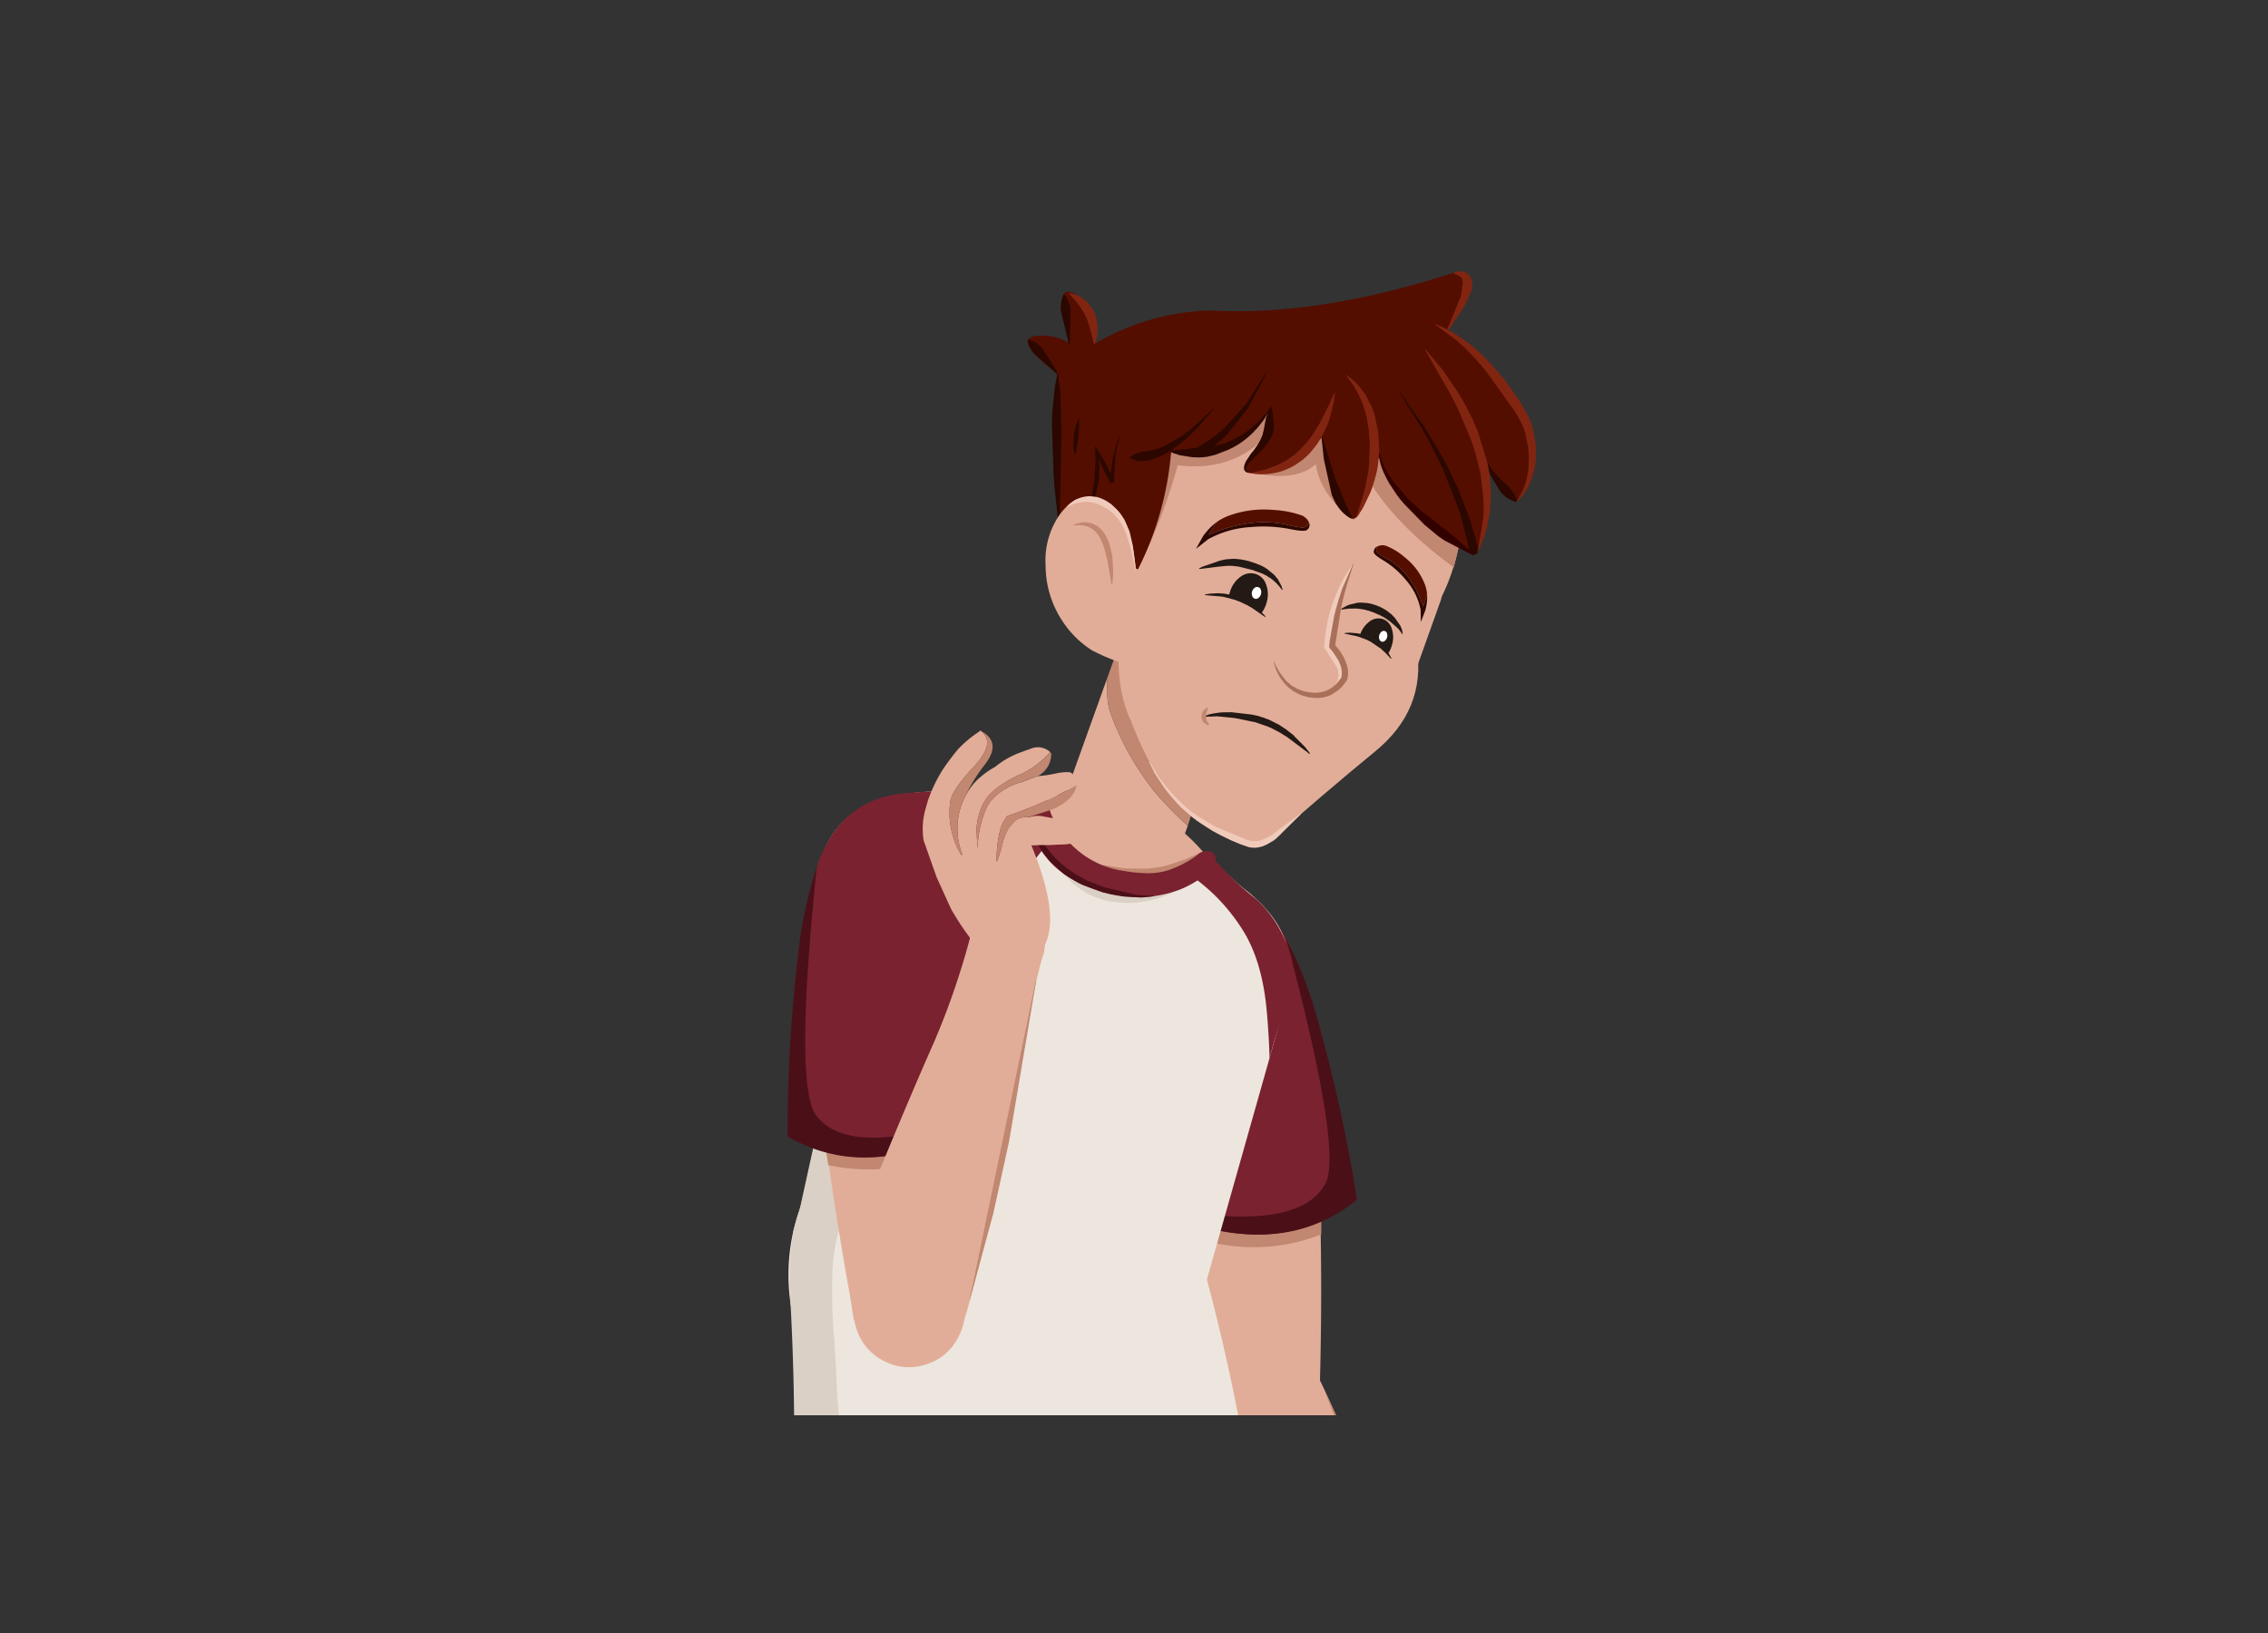<svg xmlns="http://www.w3.org/2000/svg" xmlns:xlink="http://www.w3.org/1999/xlink" width="375" height="270" viewBox="0 0 375 270">
  <rect x="0" y="0" width="375" height="270" fill="#333333" stroke="none"/>
  <defs>
    <clipPath id="clip-path">
      <rect id="Rectangle_8665" data-name="Rectangle 8665" width="375" height="270" transform="translate(15788.434 -12428)" fill="#fff" stroke="#707070" stroke-width="1" opacity="0.59"/>
    </clipPath>
    <clipPath id="clip-path-2">
      <rect id="Rectangle_8664" data-name="Rectangle 8664" width="189" height="209" transform="translate(88 125)" fill="#fff"/>
    </clipPath>
  </defs>
  <g id="Mask_Group_16612" data-name="Mask Group 16612" transform="translate(-15788.434 12428)" clip-path="url(#clip-path)">
    <g id="Mask_Group_16602" data-name="Mask Group 16602" transform="translate(15788.434 -12528)" clip-path="url(#clip-path-2)">
      <g id="male_teen_4" data-name="male teen 4" transform="translate(292.116 1615.861)">
        <g id="Group_104285" data-name="Group 104285" transform="translate(-45.029 -1225.153) rotate(165.86)">
          <g id="Group_104278" data-name="Group 104278" transform="matrix(0.978, -0.208, 0.208, 0.978, 0, 7.908)">
            <g id="Group_104277" data-name="Group 104277" transform="translate(0 0)">
              <path id="Path_75571" data-name="Path 75571" d="M20.4,59.911a37.677,37.677,0,0,1-2.924,7.609L.009,62.68q-.026-1.967.026-3.934A367.426,367.426,0,0,1,3.606,15.269,123.949,123.949,0,0,0,4.848.052L17.244,0a125.967,125.967,0,0,0,.725,19.849q1.117,8.665,2.459,21.972T20.4,59.911Z" transform="translate(0)" fill="#e2ad98"/>
            </g>
          </g>
          <g id="Group_104280" data-name="Group 104280" transform="translate(4.686 0)">
            <g id="Group_104279" data-name="Group 104279" transform="translate(0 0)">
              <path id="Path_75572" data-name="Path 75572" d="M12.429,6.215a5.986,5.986,0,0,1-1.822,4.392,5.986,5.986,0,0,1-4.392,1.822,5.986,5.986,0,0,1-4.392-1.822A5.986,5.986,0,0,1,0,6.215,5.986,5.986,0,0,1,1.822,1.822,5.987,5.987,0,0,1,6.215,0a5.986,5.986,0,0,1,4.392,1.822A5.986,5.986,0,0,1,12.429,6.215Z" fill="#e2ad98"/>
            </g>
          </g>
          <g id="Group_104282" data-name="Group 104282" transform="translate(5.624 12.024)">
            <g id="Group_104281" data-name="Group 104281" transform="translate(0 0)">
              <path id="Path_75573" data-name="Path 75573" d="M6.413,50.956l.311,2.277q.052.052-.026.052-.052.052-.052-.026L3.954,38.819l-1.63-12.06L.021.052Q-.031,0,.047,0L.1.026,6.335,50.387Q6.387,50.775,6.413,50.956Z" transform="translate(0)" fill="#c18770"/>
            </g>
          </g>
          <g id="Group_104284" data-name="Group 104284" transform="translate(19.024 65.051)">
            <g id="Group_104283" data-name="Group 104283" transform="translate(0 0)">
              <path id="Path_75574" data-name="Path 75574" d="M3.106,3.882V3.106h.776m-.776,0V2.329m3.106.776L3.106,0,0,3.106,3.106,6.211Zm-3.882,0h.776" fill="none" stroke="rgba(0,0,0,0)" stroke-linecap="round" stroke-linejoin="round" stroke-width="0.079"/>
            </g>
          </g>
        </g>
        <g id="Group_104304" data-name="Group 104304" transform="matrix(-0.989, -0.15, 0.15, -0.989, -74.178, -1275.116)">
          <g id="Group_104287" data-name="Group 104287" transform="translate(1.242 6.833)">
            <g id="Group_104286" data-name="Group 104286" transform="translate(0 0)">
              <path id="Path_75575" data-name="Path 75575" d="M17.988,0a216.445,216.445,0,0,1,6.729,32.947L5.125,36.881Q2.009,19.752,0,2.9Z" fill="#e2ad98"/>
            </g>
          </g>
          <g id="Group_104289" data-name="Group 104289" transform="translate(1.216 0)">
            <g id="Group_104288" data-name="Group 104288" transform="translate(0 0)">
              <path id="Path_75576" data-name="Path 75576" d="M18.324,9.162a8.852,8.852,0,0,1-2.692,6.5,8.81,8.81,0,0,1-6.47,2.666,8.9,8.9,0,0,1-6.5-2.666A8.9,8.9,0,0,1,0,9.162a8.81,8.81,0,0,1,2.666-6.47A8.852,8.852,0,0,1,9.162,0a8.767,8.767,0,0,1,6.47,2.692A8.767,8.767,0,0,1,18.324,9.162Z" fill="#e2ad98"/>
            </g>
          </g>
          <g id="Group_104292" data-name="Group 104292" transform="translate(4.969 32.214)">
            <g id="Group_104291" data-name="Group 104291" transform="translate(0 0)">
              <g id="Group_104290" data-name="Group 104290" transform="translate(0 0)">
                <path id="Path_75577" data-name="Path 75577" d="M1.631,14.735,0,4.1A30.388,30.388,0,0,1,20.006.345l1.734,9.835Z" fill="#c18770"/>
              </g>
            </g>
          </g>
          <g id="Group_104294" data-name="Group 104294" transform="translate(16.409 60.977)">
            <g id="Group_104293" data-name="Group 104293" transform="translate(0 0)">
              <path id="Path_75578" data-name="Path 75578" d="M30.385,15.192a14.637,14.637,0,0,1-4.452,10.741,14.637,14.637,0,0,1-10.741,4.452A14.637,14.637,0,0,1,4.452,25.933,14.637,14.637,0,0,1,0,15.192,14.637,14.637,0,0,1,4.452,4.452,14.637,14.637,0,0,1,15.192,0,14.637,14.637,0,0,1,25.933,4.452,14.637,14.637,0,0,1,30.385,15.192Z" transform="translate(0 0)" fill="#7a2230"/>
            </g>
          </g>
          <g id="Group_104296" data-name="Group 104296" transform="translate(0.052 34.329)">
            <g id="Group_104295" data-name="Group 104295" transform="translate(0 0)">
              <path id="Path_75579" data-name="Path 75579" d="M35.613,2.682,46.328,38.269,21.119,52.892Q12.216,45.05,0,8.583,12.32-4.8,35.613,2.682Z" transform="translate(0 0)" fill="#7a2230"/>
            </g>
          </g>
          <g id="Group_104299" data-name="Group 104299" transform="translate(0 34.361)">
            <g id="Group_104298" data-name="Group 104298" transform="translate(0 0)">
              <g id="Group_104297" data-name="Group 104297" transform="translate(0 0)">
                <path id="Path_75580" data-name="Path 75580" d="M11.233,37.667A254.452,254.452,0,0,1,0,8.5Q11.842-4.556,34.785,2.442,8.955.967,5.565,10.336q-2.071,5.694,12.5,39.081A66.553,66.553,0,0,1,11.233,37.667Z" fill="#4b0f18"/>
              </g>
            </g>
          </g>
          <g id="Group_104301" data-name="Group 104301" transform="translate(38.724 47.493)">
            <g id="Group_104300" data-name="Group 104300" transform="translate(0 0)">
              <path id="Path_75581" data-name="Path 75581" d="M6.983,23.371,3.67,15.192.124.854l-.1-.8Q-.031,0,.047,0L.1.026.668,1.682,7.06,23.345q.052.052-.026.052Q6.983,23.449,6.983,23.371Z" transform="translate(0 0)" fill="#4b0f18"/>
            </g>
          </g>
          <g id="Group_104303" data-name="Group 104303" transform="translate(28.496 73.064)">
            <g id="Group_104302" data-name="Group 104302" transform="translate(0 0)">
              <path id="Path_75582" data-name="Path 75582" d="M3.106,3.882V3.106h.776m-.776,0V2.329m3.106.776L3.106,0,0,3.106,3.106,6.212Zm-3.882,0h.776" transform="translate(0)" fill="none" stroke="rgba(0,0,0,0)" stroke-linecap="round" stroke-linejoin="round" stroke-width="0.079"/>
            </g>
          </g>
        </g>
        <g id="Group_104314" data-name="Group 104314" transform="matrix(0.99, -0.141, 0.141, 0.99, -174.421, -1334.526)">
          <g id="Group_104306" data-name="Group 104306" transform="translate(0 32.509)">
            <g id="Group_104305" data-name="Group 104305" transform="translate(0 0)">
              <path id="Path_75583" data-name="Path 75583" d="M79.1,55.08A334.059,334.059,0,0,0,75.579,0L8.283,2.9A367.64,367.64,0,0,1,0,55.7Q37.191,69.981,79.1,55.08Z" fill="#ede6de"/>
            </g>
          </g>
          <g id="Group_104308" data-name="Group 104308" transform="translate(8.07 2.077)">
            <g id="Group_104307" data-name="Group 104307" transform="translate(0 0)">
              <path id="Path_75584" data-name="Path 75584" d="M0,34.027A32.79,32.79,0,0,0,9.959,58.094a32.79,32.79,0,0,0,24.068,9.959,32.79,32.79,0,0,0,24.068-9.959,32.79,32.79,0,0,0,9.959-24.068A32.79,32.79,0,0,0,58.094,9.959,32.79,32.79,0,0,0,34.027,0,32.79,32.79,0,0,0,9.959,9.959,32.79,32.79,0,0,0,0,34.027Z" transform="translate(0 0)" fill="#ede6de"/>
            </g>
          </g>
          <g id="Group_104311" data-name="Group 104311" transform="translate(0.052 0)">
            <g id="Group_104310" data-name="Group 104310" transform="translate(0)">
              <g id="Group_104309" data-name="Group 104309" transform="translate(0)">
                <path id="Path_75585" data-name="Path 75585" d="M40.715,9.007q.8-.026,1.631-.026.828.1,1.657.233a4.453,4.453,0,0,1,.492-.026,36.789,36.789,0,0,1-.466-7.014,8.591,8.591,0,0,1,.129-1.165A9.5,9.5,0,0,1,44.364,0L43.9,1.475A35.085,35.085,0,0,0,22.933,6.419l-6.756,7.04a55.935,55.935,0,0,0-5.953,10.276A48.023,48.023,0,0,0,8.179,33.752,421.91,421.91,0,0,1,0,88.392a44.081,44.081,0,0,0,6.937,2.252q4.261,1.061,6.7,1.786a35.672,35.672,0,0,0,6.083,1.191q3.643.473,7.532,1.191a38.074,38.074,0,0,0,7.869.673q4.012-.073,5.694-.129t6.885-.388a66.748,66.748,0,0,0,9.5-1.217q4.179-.725,7.17-1.5,3.02-.777,3.727-.984.7-.181,1.4-.388.7-.233,1.4-.44-.544.1-1.061.233-4.245.828-8.645,1.32-3.132.362-6.316.673a112.861,112.861,0,0,1-11.57.388,61.782,61.782,0,0,1-7.17-.569,58.522,58.522,0,0,1-10.095-2.3,22.7,22.7,0,0,1-7.066-3.908A13.611,13.611,0,0,1,14.313,79,36.4,36.4,0,0,1,13.3,73.12a88.083,88.083,0,0,1-.336-10.664q.129-4.012.388-8.076.155-2.77.44-5.539.339-3.106.6-7.4.276-4.3,1.113-9.4a30.923,30.923,0,0,1,3.235-9.525,20.743,20.743,0,0,1,6.652-7.325,42.577,42.577,0,0,1,6.16-3.572A28.021,28.021,0,0,1,40.715,9.007Z" fill="#dad0c5"/>
              </g>
            </g>
          </g>
          <g id="Group_104313" data-name="Group 104313" transform="translate(36.444 92.248)">
            <g id="Group_104312" data-name="Group 104312" transform="translate(0 0)">
              <path id="Path_75586" data-name="Path 75586" d="M3.106,2.33v.777h.777m-.777,0v.777m3.106-.777L3.106,6.212,0,3.106,3.106,0Zm-3.883,0h.777" transform="translate(0 0)" fill="none" stroke="rgba(0,0,0,0)" stroke-linecap="round" stroke-linejoin="round" stroke-width="0.079"/>
            </g>
          </g>
        </g>
        <g id="Group_104339" data-name="Group 104339" transform="matrix(0.951, 0.308, -0.308, 0.951, -149.039, -1397.292)">
          <g id="Group_104316" data-name="Group 104316" transform="translate(29.377 0)">
            <g id="Group_104315" data-name="Group 104315" transform="translate(0)">
              <path id="Path_75587" data-name="Path 75587" d="M31.318,18.586,33.881,6.317a29.25,29.25,0,0,0-8.438-4.84A26.627,26.627,0,0,0,16.927,0,28.552,28.552,0,0,0,.6,4.919L0,18.586Z" fill="#e2ad98"/>
            </g>
          </g>
          <g id="Group_104318" data-name="Group 104318" transform="translate(8.153 3.03)">
            <g id="Group_104317" data-name="Group 104317" transform="translate(0 0)">
              <path id="Path_75588" data-name="Path 75588" d="M72.472,20.473a18.029,18.029,0,0,0-2.744-9.059q-2.5-3.951-8.541-6.367A52.674,52.674,0,0,1,52.9,1.165Q50.793,6.781,43.9,10.793,37.03,14.831,31.862,9.551,26.714,4.3,25.417,3.184A11.047,11.047,0,0,1,23.01,0a42.993,42.993,0,0,0-5.435,1.5Q13.02,2.932,8.464,4.426A54.033,54.033,0,0,0,0,8.075l6.833,71.23q2.692-3.675,5.642-7.118,2.64-3.08,5.539-5.979L19.1,65.121l1.087-1.035q2.1-1.915,4.348-3.649a43.605,43.605,0,0,1,8.671-5.1,27.529,27.529,0,0,1,8.515-2.174,26.054,26.054,0,0,1,8.412.751,31.726,31.726,0,0,1,8.257,3.624,38.353,38.353,0,0,1,5.151,3.779,55.032,55.032,0,0,1,4.555,4.4,68.489,68.489,0,0,1,6.367,7.894Z" fill="#ede6de"/>
            </g>
          </g>
          <g id="Group_104320" data-name="Group 104320" transform="translate(0.259 9.216)">
            <g id="Group_104319" data-name="Group 104319" transform="translate(0 0)">
              <path id="Path_75589" data-name="Path 75589" d="M30.387,15.193A14.637,14.637,0,0,0,25.935,4.452,14.638,14.638,0,0,0,15.193,0,14.638,14.638,0,0,0,4.452,4.452,14.638,14.638,0,0,0,0,15.193,14.638,14.638,0,0,0,4.452,25.935a14.638,14.638,0,0,0,10.741,4.452,14.638,14.638,0,0,0,10.741-4.452A14.637,14.637,0,0,0,30.387,15.193Z" transform="translate(0 0)" fill="#ede6de"/>
            </g>
          </g>
          <g id="Group_104323" data-name="Group 104323" transform="translate(10.69 36.73)">
            <g id="Group_104322" data-name="Group 104322" transform="translate(0 0)">
              <g id="Group_104321" data-name="Group 104321">
                <path id="Path_75590" data-name="Path 75590" d="M13.511,0Q.026,2.2,0,2.174l4.245,43.69L13.33,34.683Z" fill="#dad0c5"/>
              </g>
            </g>
          </g>
          <g id="Group_104328" data-name="Group 104328" transform="translate(0 3.418)">
            <g id="Group_104325" data-name="Group 104325" transform="translate(0 0)">
              <g id="Group_104324" data-name="Group 104324" transform="translate(0 0)">
                <path id="Path_75591" data-name="Path 75591" d="M31.06,21.224A74.456,74.456,0,0,1,35.874,5.435L29.817,0A133.391,133.391,0,0,0,10.353,6.445Q.5,10.452,0,21.9q1.377,8.694,7.92,12.346l.492.259q.329.183.647.336.071.031.129.052l.44.181A14.014,14.014,0,0,0,13.9,36.107a15.449,15.449,0,0,0,1.553.078,14.638,14.638,0,0,0,10.741-4.452,14.282,14.282,0,0,0,1.087-1.217Q30.007,27.561,31.06,21.224Z" fill="#7a2230"/>
              </g>
            </g>
            <g id="Group_104327" data-name="Group 104327" transform="translate(59.479 1.035)">
              <g id="Group_104326" data-name="Group 104326" transform="translate(0 0)">
                <path id="Path_75592" data-name="Path 75592" d="M10.4,9.525q4.953,3.932,8.36,12.036,1.589,3.748,2.769,7.118a69.727,69.727,0,0,1-.1-8.179,20.762,20.762,0,0,0-.44-5.591q-.212-2.584-3.054-5.617a19.422,19.422,0,0,0-6.5-4.97A52.6,52.6,0,0,1,2.433,0L0,3.934A31.039,31.039,0,0,1,10.4,9.525Z" fill="#7a2230"/>
              </g>
            </g>
          </g>
          <g id="Group_104330" data-name="Group 104330" transform="translate(44.881 4.091)">
            <g id="Group_104329" data-name="Group 104329" transform="translate(0 0)">
              <path id="Path_75593" data-name="Path 75593" d="M10.146,3.882l-.155.078L9.5,4.271,7.247,5.384,3.908,6.419l-.155.026L3.6,6.5.052,7.066H.026L0,7.118l.026.026L.233,7.2l1.4.1.129.026,1.786-.052.336-.052h.181l1.449-.259,1.527-.44a12.089,12.089,0,0,0,1.527-.6l.751-.388,2.3-1.553L13.64,1.941,14.52.7l.1-.129.181-.336.1-.155Q14.934.052,14.883,0h-.052L14.7.155,13.614,1.191l-.1.078-.311.285-.1.078-.207.207Z" fill="#c18770"/>
            </g>
          </g>
          <g id="Group_104332" data-name="Group 104332" transform="translate(36.806 11.908)">
            <g id="Group_104331" data-name="Group 104331" transform="translate(0 0)">
              <path id="Path_75594" data-name="Path 75594" d="M16.539,1.631l-.569.233-.207.052a17.451,17.451,0,0,1-1.734.544q-.776.207-.906.233l-1.4.285H11.6l-.1.026-2.2.155-.129.026-.1-.026H8.334L6.911,3.028,4.5,2.511,1.889,1.553.932,1.087.725,1.009.569.906.078.673Q0,.6,0,.7V.751L1.579,2.122l.129.078.569.414L4.581,3.8h.052l1.035.362.129.026.1.052L6.16,4.3A10.837,10.837,0,0,0,8.2,4.659a13.3,13.3,0,0,0,2.174.026l.8-.078,2.3-.492.259-.078.1-.052.129-.026.492-.181a17.164,17.164,0,0,0,1.76-.751L17.7,2.2a12.75,12.75,0,0,0,1.191-.8L20.5.078V0h-.078l-1.5.673L18.843.7l-.569.259-.155.052-.155.078-1.216.492Z" transform="translate(0)" fill="#dad0c5"/>
            </g>
          </g>
          <g id="Group_104334" data-name="Group 104334" transform="translate(28.368 1.864)">
            <g id="Group_104333" data-name="Group 104333" transform="translate(0 0)">
              <path id="Path_75595" data-name="Path 75595" d="M21.768,13.046a18.8,18.8,0,0,0,8.179-3.831,16.452,16.452,0,0,0,2.666-2.821,8.979,8.979,0,0,0,1.5-3.287q-.207-1.32-1.242-1.4A2.165,2.165,0,0,0,30.9,2.926a17.86,17.86,0,0,1-3.287,3.468,10.743,10.743,0,0,1-3.442,1.864,23.5,23.5,0,0,1-3.882.88,15.107,15.107,0,0,1-8.93-1.061A14.894,14.894,0,0,1,4.737,2.434,5.225,5.225,0,0,0,3.6.7,2.36,2.36,0,0,0,1.838,0Q.8,0,0,1.476A25.392,25.392,0,0,0,4.09,8.154a14.111,14.111,0,0,0,8.645,4.97A21.829,21.829,0,0,0,21.768,13.046Z" transform="translate(0 0)" fill="#7a2230"/>
            </g>
          </g>
          <g id="Group_104336" data-name="Group 104336" transform="translate(28.451 3.449)">
            <g id="Group_104335" data-name="Group 104335" transform="translate(0 0)">
              <path id="Path_75596" data-name="Path 75596" d="M19.1,11.927q.984-.1,2.355-.336l2.744-.725,1.553-.673.311-.181q.078,0,.026-.052,0-.078-.052-.026l-.1.026-.414.155-.207.052-.129.052-.414.1q-.311.1-1.475.362L17.8,11.15l-3-.181L12.393,10.5l-1.346-.414A19.186,19.186,0,0,1,8.484,8.95l-1.165-.7q-.647-.44-1.087-.8l-.155-.078-.1-.1-.259-.207L3.308,4.68.1.047Q.1-.031.047.021q-.078,0-.026.052L.538,1.315q.44.932.7,1.372L2.273,4.421A19.457,19.457,0,0,0,3.722,6.31l.906.958a11.631,11.631,0,0,0,1.009.906,12.646,12.646,0,0,0,1.139.88l1.216.776,2.718,1.242a23.721,23.721,0,0,0,2.9.725l.7.1,3.494.129Z" fill="#4b0f18"/>
            </g>
          </g>
          <g id="Group_104338" data-name="Group 104338" transform="translate(45.787 78.349)">
            <g id="Group_104337" data-name="Group 104337" transform="translate(0 0)">
              <path id="Path_75597" data-name="Path 75597" d="M3.106,2.329v.776h.776m-.776,0v.776m3.106-.776L3.106,6.212,0,3.106,3.106,0Zm-3.882,0h.776" transform="translate(0 0)" fill="none" stroke="rgba(0,0,0,0)" stroke-linecap="round" stroke-linejoin="round" stroke-width="0.079"/>
            </g>
          </g>
        </g>
        <g id="Group_104344" data-name="Group 104344" transform="matrix(0.947, 0.32, -0.32, 0.947, -103.891, -1420.37)">
          <g id="Group_104341" data-name="Group 104341" transform="translate(0 0)">
            <g id="Group_104340" data-name="Group 104340" transform="translate(0 0)">
              <path id="Path_75598" data-name="Path 75598" d="M20.783,23.889l.1-5.1a62.572,62.572,0,0,1-6.626-3.339A45.71,45.71,0,0,1,2.692,5.073,9.588,9.588,0,0,1,1.424,2.743Q1.242,2.3.44,0L0,23.579Z" transform="translate(0 17.496)" fill="#e2ad98"/>
              <path id="Path_75599" data-name="Path 75599" d="M20.007,9.188h-.129A9.489,9.489,0,0,0,17,2.9,9.524,9.524,0,0,0,10.016,0a9.64,9.64,0,0,0-7.04,2.9A9.6,9.6,0,0,0,.1,9.913q0,.285.026.569L0,17.5q.8,2.3.984,2.743a9.589,9.589,0,0,0,1.268,2.329A45.71,45.71,0,0,0,13.821,32.948a62.574,62.574,0,0,0,6.626,3.339Z" transform="translate(0.44 0)" fill="#c18770"/>
            </g>
          </g>
          <g id="Group_104343" data-name="Group 104343" transform="translate(6.212 49.823)">
            <g id="Group_104342" data-name="Group 104342" transform="translate(0 0)">
              <path id="Path_75600" data-name="Path 75600" d="M3.106,2.329v.776h.776m-.776,0v.776m3.106-.776L3.106,6.212,0,3.106,3.106,0Zm-3.882,0h.776" transform="translate(0 0)" fill="none" stroke="rgba(0,0,0,0)" stroke-linecap="round" stroke-linejoin="round" stroke-width="0.079"/>
            </g>
          </g>
        </g>
        <g id="Group_104363" data-name="Group 104363" transform="translate(-176.588 -1374.188) rotate(-17.641)">
          <g id="Group_104346" data-name="Group 104346" transform="translate(1.242 47.649)">
            <g id="Group_104345" data-name="Group 104345" transform="translate(0 0)">
              <path id="Path_75601" data-name="Path 75601" d="M17.988,36.882A216.449,216.449,0,0,0,24.717,3.934L5.125,0Q2.009,17.13,0,33.983Z" transform="translate(0)" fill="#e2ad98"/>
            </g>
          </g>
          <g id="Group_104348" data-name="Group 104348" transform="translate(1.216 73.039)">
            <g id="Group_104347" data-name="Group 104347" transform="translate(0 0)">
              <path id="Path_75602" data-name="Path 75602" d="M18.324,9.162a8.853,8.853,0,0,0-2.692-6.5A8.81,8.81,0,0,0,9.162,0a8.9,8.9,0,0,0-6.5,2.666A8.9,8.9,0,0,0,0,9.162a8.81,8.81,0,0,0,2.666,6.47,8.852,8.852,0,0,0,6.5,2.692,8.768,8.768,0,0,0,6.471-2.692A8.767,8.767,0,0,0,18.324,9.162Z" fill="#e2ad98"/>
            </g>
          </g>
          <g id="Group_104351" data-name="Group 104351" transform="translate(4.969 44.413)">
            <g id="Group_104350" data-name="Group 104350" transform="translate(0 0)">
              <g id="Group_104349" data-name="Group 104349" transform="translate(0)">
                <path id="Path_75603" data-name="Path 75603" d="M1.631,0,0,10.637A30.389,30.389,0,0,0,20.007,14.39l1.734-9.835Z" fill="#c18770"/>
              </g>
            </g>
          </g>
          <g id="Group_104353" data-name="Group 104353" transform="translate(16.409 0)">
            <g id="Group_104352" data-name="Group 104352" transform="translate(0 0)">
              <path id="Path_75604" data-name="Path 75604" d="M30.385,15.193A14.637,14.637,0,0,0,25.934,4.452,14.637,14.637,0,0,0,15.193,0,14.637,14.637,0,0,0,4.452,4.452,14.637,14.637,0,0,0,0,15.193,14.637,14.637,0,0,0,4.452,25.934a14.637,14.637,0,0,0,10.741,4.452,14.637,14.637,0,0,0,10.741-4.452A14.637,14.637,0,0,0,30.385,15.193Z" fill="#7a2230"/>
            </g>
          </g>
          <g id="Group_104355" data-name="Group 104355" transform="translate(0.052 4.141)">
            <g id="Group_104354" data-name="Group 104354" transform="translate(0 0)">
              <path id="Path_75605" data-name="Path 75605" d="M35.614,50.211,46.329,14.623,21.12,0Q12.216,7.842,0,44.31,12.32,57.691,35.614,50.211Z" transform="translate(0)" fill="#7a2230"/>
            </g>
          </g>
          <g id="Group_104358" data-name="Group 104358" transform="translate(0 7.583)">
            <g id="Group_104357" data-name="Group 104357" transform="translate(0 0)">
              <g id="Group_104356" data-name="Group 104356">
                <path id="Path_75606" data-name="Path 75606" d="M11.233,11.75A254.455,254.455,0,0,0,0,40.919q11.842,13.055,34.785,6.056Q8.955,48.451,5.565,39.082,3.494,33.388,18.066,0A66.554,66.554,0,0,0,11.233,11.75Z" fill="#4b0f18"/>
              </g>
            </g>
          </g>
          <g id="Group_104360" data-name="Group 104360" transform="translate(38.725 20.452)">
            <g id="Group_104359" data-name="Group 104359" transform="translate(0 0)">
              <path id="Path_75607" data-name="Path 75607" d="M6.983.047,3.67,8.225.124,22.564l-.1.8q-.052.052.026.052L.1,23.392l.569-1.656L7.061.072Q7.112.021,7.035.021,6.983-.031,6.983.047Z" fill="#4b0f18"/>
            </g>
          </g>
          <g id="Group_104362" data-name="Group 104362" transform="translate(28.496 12.087)">
            <g id="Group_104361" data-name="Group 104361" transform="translate(0 0)">
              <path id="Path_75608" data-name="Path 75608" d="M3.106,2.329v.776h.776m-.776,0v.776m3.106-.776L3.106,6.212,0,3.106,3.106,0Zm-3.882,0h.776" fill="none" stroke="rgba(0,0,0,0)" stroke-linecap="round" stroke-linejoin="round" stroke-width="0.079"/>
            </g>
          </g>
        </g>
        <g id="Group_104372" data-name="Group 104372" transform="translate(-120.202 -1291.439) rotate(-175.345)">
          <g id="Group_104365" data-name="Group 104365" transform="matrix(0.978, 0.208, -0.208, 0.978, 14.038, 0)">
            <g id="Group_104364" data-name="Group 104364" transform="translate(0 0)">
              <path id="Path_75609" data-name="Path 75609" d="M20.4,7.609A37.681,37.681,0,0,0,17.479,0L.009,4.84Q-.017,6.807.035,8.774A367.464,367.464,0,0,0,3.606,52.256,123.961,123.961,0,0,1,4.849,67.474l12.4.052a125.98,125.98,0,0,1,.725-19.851Q19.088,39.009,20.43,25.7T20.4,7.609Z" transform="translate(0)" fill="#e2ad98"/>
            </g>
          </g>
          <g id="Group_104367" data-name="Group 104367" transform="translate(4.687 61.529)">
            <g id="Group_104366" data-name="Group 104366" transform="translate(0 0)">
              <path id="Path_75610" data-name="Path 75610" d="M12.43,6.215a5.987,5.987,0,0,0-1.822-4.393A5.987,5.987,0,0,0,6.215,0,5.987,5.987,0,0,0,1.822,1.823,5.987,5.987,0,0,0,0,6.215a5.987,5.987,0,0,0,1.822,4.393A5.987,5.987,0,0,0,6.215,12.43a5.987,5.987,0,0,0,4.393-1.823A5.987,5.987,0,0,0,12.43,6.215Z" fill="#e2ad98"/>
            </g>
          </g>
          <g id="Group_104369" data-name="Group 104369" transform="translate(5.624 8.623)">
            <g id="Group_104368" data-name="Group 104368" transform="translate(0 0)">
              <path id="Path_75611" data-name="Path 75611" d="M6.414,2.35,6.724.072Q6.776.021,6.7.021q-.052-.052-.052.026L3.955,14.489,2.324,26.55.021,53.26q-.052.052.026.052L.1,53.286,6.336,2.919Q6.388,2.531,6.414,2.35Z" fill="#c18770"/>
            </g>
          </g>
          <g id="Group_104371" data-name="Group 104371" transform="translate(19.026 2.69)">
            <g id="Group_104370" data-name="Group 104370" transform="translate(0 0)">
              <path id="Path_75612" data-name="Path 75612" d="M3.106,2.329v.776h.776m-.776,0v.776m3.106-.776L3.106,6.212,0,3.106,3.106,0Zm-3.882,0h.776" transform="translate(0)" fill="none" stroke="rgba(0,0,0,0)" stroke-linecap="round" stroke-linejoin="round" stroke-width="0.079"/>
            </g>
          </g>
        </g>
        <g id="Group_104377" data-name="Group 104377" transform="matrix(-0.994, 0.113, -0.113, -0.994, -110.79, -1357.646)">
          <g id="Group_104374" data-name="Group 104374" transform="translate(0 0)">
            <g id="Group_104373" data-name="Group 104373" transform="translate(0 0)">
              <path id="Path_75613" data-name="Path 75613" d="M3.791,34.461a.175.175,0,0,0,.023-.069H3.768l.023.069M17.356,21.08l.206-1.1-.206,3.151a10.6,10.6,0,0,1-1.644,4.247,1.643,1.643,0,0,1-.206.251A6.293,6.293,0,0,1,13.7,29.3a19.691,19.691,0,0,1-5.138,2.284,2.094,2.094,0,0,0-.274.114,14.907,14.907,0,0,0-4.476,2.809,2.973,2.973,0,0,0,3.106.913q.822-.183,1.644-.388a14.443,14.443,0,0,0,4.544-1.918,14.577,14.577,0,0,0,3.357-1.941,10.464,10.464,0,0,0,2.284-2.626l.16-.251q.091-.183.183-.343a2.987,2.987,0,0,0,.183-.32l.228-.457a11.566,11.566,0,0,0,.639-7.833l.183-.114a13.579,13.579,0,0,1,.845,8.929q-.434,1.873-4.544,5.366t-1.85,5.732l.091.114a1.715,1.715,0,0,1,.183-.16,19.46,19.46,0,0,0,3.882-2.558q1.3-1.256,2.512-2.626a23.322,23.322,0,0,0,2.877-4.27q.228-.434.457-.891l.639-1.553a11.99,11.99,0,0,0,.822-4.978L24.8,16.1l-1.781-5.5Q17.63-1.847,11.9.322,3.86,2.7,8.587,19.344a.892.892,0,0,0,.069.183l-1.6-.114a26.254,26.254,0,0,0-2.832-.251Q.96,18.773.366,19.915a2.406,2.406,0,0,0-.251,1.964q1.7.581,2.763,1.05l.731.3.183.046q.685.16-.023.023l.457.183,2.329.708a4.84,4.84,0,0,0,1.987,0l-.091.046a1.058,1.058,0,0,0,.206-.023,3.353,3.353,0,0,0,1.941-.183,3.207,3.207,0,0,0,.571-.411,8.509,8.509,0,0,1,.708-.639,8.851,8.851,0,0,0,1.53-2.786,20.914,20.914,0,0,1,1.21-2.717l.023.137a19.683,19.683,0,0,1-1.324,5.435,6.439,6.439,0,0,1-.959,1.416.02.02,0,0,0-.023.023l-.251.3q-2.969.662-5.914,1.553Q3.494,27.177.891,28.25q-.388.16-.776.3,0,.228-.023.594a2.347,2.347,0,0,0,.16.891,1.485,1.485,0,0,0,.731.8,8.328,8.328,0,0,0,2.306.046A22.291,22.291,0,0,1,6.3,30.785q1.142-.274,2.261-.571a3.466,3.466,0,0,1,.776-.137,10.281,10.281,0,0,0,5.092-2.443,6.753,6.753,0,0,0,1.279-1.827A17.6,17.6,0,0,0,17.356,21.08Z" fill="#e2ad98"/>
              <path id="Path_75614" data-name="Path 75614" d="M20.21,1.758l-.183.114a11.566,11.566,0,0,1-.639,7.833l-.228.457a2.986,2.986,0,0,1-.183.32q-.091.16-.183.343l-.16.251q-.217.371-.457.731a26.322,26.322,0,0,1-3.448,4.316q-3.357,3.4-.069,5.663-2.261-2.238,1.85-5.732t4.544-5.366a13.579,13.579,0,0,0-.845-8.929M14.523.137,14.5,0a20.913,20.913,0,0,0-1.21,2.717A8.851,8.851,0,0,1,11.76,5.5a8.509,8.509,0,0,0-.708.639,3.207,3.207,0,0,1-.571.411,3.353,3.353,0,0,1-1.941.183l-.16.046Q5.5,7.33,4.316,7.6.868,8.655,0,10.961v.114q.388-.137.776-.3Q3.38,9.705,6.051,8.86,9,7.97,11.966,7.307l.251-.3a.02.02,0,0,1,.023-.023A6.439,6.439,0,0,0,13.2,5.572,19.683,19.683,0,0,0,14.523.137m2.923,2.375-.206,1.1A17.6,17.6,0,0,1,15.6,8.335a6.753,6.753,0,0,1-1.279,1.827,10.281,10.281,0,0,1-5.092,2.443,3.466,3.466,0,0,0-.776.137q-1.119.3-2.261.571A4.142,4.142,0,0,0,3.54,16.83l.114.091H3.7a.175.175,0,0,1-.023.069l.023.046a14.907,14.907,0,0,1,4.476-2.809,2.094,2.094,0,0,1,.274-.114,19.691,19.691,0,0,0,5.138-2.284,6.293,6.293,0,0,0,1.8-1.667,1.643,1.643,0,0,0,.206-.251,10.6,10.6,0,0,0,1.644-4.247Z" transform="translate(0.115 17.472)" fill="#c18770"/>
            </g>
          </g>
          <g id="Group_104376" data-name="Group 104376" transform="translate(12.189 2.744)">
            <g id="Group_104375" data-name="Group 104375" transform="translate(0 0)">
              <path id="Path_75615" data-name="Path 75615" d="M3.106,2.329v.776h.776m-.776,0v.776m3.106-.776L3.106,6.212,0,3.106,3.106,0Zm-3.882,0h.776" fill="none" stroke="rgba(0,0,0,0)" stroke-linecap="round" stroke-linejoin="round" stroke-width="0.079"/>
            </g>
          </g>
        </g>
        <g id="Group_104495" data-name="Group 104495" transform="translate(-112.612 -1490.382) rotate(17.28)">
          <g id="Group_104378" data-name="Group 104378" transform="translate(29.366 64.656)">
            <path id="Path_75616" data-name="Path 75616" d="M19.814,9.907a9.5,9.5,0,0,1-2.909,7,9.5,9.5,0,0,1-7,2.909A9.562,9.562,0,0,1,2.89,16.9a9.531,9.531,0,0,1-2.89-7A9.594,9.594,0,0,1,2.89,2.89,9.594,9.594,0,0,1,9.907,0a9.531,9.531,0,0,1,7,2.89A9.562,9.562,0,0,1,19.814,9.907Z" transform="translate(0 0)" fill="none" stroke="red" stroke-linecap="round" stroke-linejoin="round" stroke-width="0.079"/>
          </g>
          <g id="Group_104392" data-name="Group 104392" transform="translate(17.678 17.031)">
            <g id="Group_104380" data-name="Group 104380" transform="translate(0 0)">
              <g id="Group_104379" data-name="Group 104379">
                <path id="Path_75617" data-name="Path 75617" d="M51.791,8.878A29.232,29.232,0,0,0,30.334,0,29.232,29.232,0,0,0,8.878,8.878,29.232,29.232,0,0,0,0,30.334,29.189,29.189,0,0,0,4.633,46.563l.026.129q10.9,15.248,26.4,17.264,18.328,1.8,28.6-12.424l.673-16.28-.155.647a30.741,30.741,0,0,0,.492-5.565A29.232,29.232,0,0,0,51.791,8.878Z" fill="#e2ad98"/>
              </g>
            </g>
            <g id="Group_104391" data-name="Group 104391" transform="translate(6.61 13.037)">
              <g id="Group_104382" data-name="Group 104382" transform="matrix(0.566, 0.824, -0.824, 0.566, 18.108, 0.226)">
                <g id="Group_104381" data-name="Group 104381" transform="translate(0 0)">
                  <path id="Path_75618" data-name="Path 75618" d="M3.313,1.165,0,0,.233,20.188l2.485,1.786Q9.91,10.939,3.313,1.165Z" fill="#c18770"/>
                </g>
              </g>
              <g id="Group_104384" data-name="Group 104384" transform="translate(16.555 1.224)">
                <g id="Group_104383" data-name="Group 104383" transform="translate(0 0)">
                  <path id="Path_75619" data-name="Path 75619" d="M9.007.388,1.786,6.548,0,10.922Q13.45,10.149,11.388,0Z" fill="#c18770"/>
                </g>
              </g>
              <g id="Group_104386" data-name="Group 104386" transform="translate(26.105 1.095)">
                <g id="Group_104385" data-name="Group 104385" transform="translate(0 0)">
                  <path id="Path_75620" data-name="Path 75620" d="M9.965,13.433l.181-5.306L4.762,0,0,1.5Q.41,10.253,9.965,13.433Z" transform="translate(0)" fill="#c18770"/>
                </g>
              </g>
              <g id="Group_104388" data-name="Group 104388" transform="translate(36.778 0) rotate(25.988)">
                <g id="Group_104387" data-name="Group 104387" transform="translate(0 0)">
                  <path id="Path_75621" data-name="Path 75621" d="M23.112,7.765,20.887,4.012,0,0V5.927Q9.141,9.523,23.112,7.765Z" transform="translate(0 0)" fill="#c18770"/>
                </g>
              </g>
              <g id="Group_104390" data-name="Group 104390" transform="translate(0.042 13.622)">
                <g id="Group_104389" data-name="Group 104389" transform="translate(0 0)">
                  <path id="Path_75622" data-name="Path 75622" d="M.725,0,0,13.951l4.374,4.736A93.317,93.317,0,0,0,5.461,0Z" fill="#c18770"/>
                </g>
              </g>
            </g>
          </g>
          <g id="Group_104397" data-name="Group 104397" transform="translate(27.358 61.807)">
            <g id="Group_104394" data-name="Group 104394" transform="translate(0 0)">
              <g id="Group_104393" data-name="Group 104393" transform="translate(0)">
                <path id="Path_75623" data-name="Path 75623" d="M7.609,25.417q8.213,10.5,16.28,12.838t11.181.026q6.6-10.866,12.6-19.981Q53.683,9.214,49.228,0L0,1.113Q1.135,18.5,7.609,25.417Z" fill="#e2ad98"/>
              </g>
            </g>
            <g id="Group_104396" data-name="Group 104396" transform="translate(12.54 30.968)">
              <g id="Group_104395" data-name="Group 104395" transform="translate(0 0)">
                <path id="Path_75624" data-name="Path 75624" d="M26.491.893q.078-.078-.026-.078h-.052L23.566,4.672l-.026.078-.026.052-.078.1q-.518.7-.673.88l-.725.725-.129.1-.052.052-.052.026-.362.285-.518.285-.544.181a2.826,2.826,0,0,1-.6.1h-.078l-.052.026H19.14l-5.487-.518-.078-.026h-.1l-2.847-.7L10.6,6.3h-.052l-.776-.259a12.568,12.568,0,0,1-1.32-.466L7.8,5.319l-.155-.078-.078-.026-.078-.052L6.018,4.413Q5.086,3.9,3.947,3.171L2.265,2.006.142.091.091.013Q.065-.013.013.013q-.026.052,0,.078L.065.168l1.4,1.475L3.74,3.481q1.216.854,2.045,1.346A12.921,12.921,0,0,0,6.949,5.5l.285.181.078.026,2.252.984.7.233.078.052h.052L10.444,7l2.873.8h.052l.026.026h.026l.078.026,3.365.569q.518.052,1.5.155l1.5.052a4.244,4.244,0,0,0,1.527-.414l.647-.388.466-.414.078-.052.906-.984a7.963,7.963,0,0,0,.647-1.061l.155-.259.1-.233Z" fill="#f0cbbc"/>
              </g>
            </g>
          </g>
          <g id="Group_104440" data-name="Group 104440" transform="translate(0 0)">
            <g id="Group_104399" data-name="Group 104399" transform="translate(0.025 0.215)">
              <g id="Group_104398" data-name="Group 104398" transform="translate(0 0)">
                <path id="Path_75625" data-name="Path 75625" d="M82,19.508q-9.033-8.774-16.177-9.6a18.125,18.125,0,0,0,.466-8.1Q66-.707,64.138.277,44.8,13.969,27.359,18.343a39.357,39.357,0,0,0-14.727,8.981q-.917.883-1.786,1.838-.621-4.4-3.52-6Q2.382,20.931,3.6,24.5q1.889,3.934,3.054,5.9a8.54,8.54,0,0,0-4.529.155q-3.831,1.061-.751,3.106a26.738,26.738,0,0,0,4.944,2.174q.03.143.052.285a99.833,99.833,0,0,0,8.386,24.9l13.873,1.76a52.612,52.612,0,0,0-.544-20.24,18.061,18.061,0,0,0,3.209-.621q6.755-1.6,10.353-10.819a18.352,18.352,0,0,1-.725,8.2q-1.372,4.3,2.226,2.045a26.262,26.262,0,0,0,8.075-8.464,52.327,52.327,0,0,0,5.047,8.878q4.866,5.228,4.659-.414l.233-8.334.155.207A19.648,19.648,0,0,0,64.5,36.693a32.186,32.186,0,0,0,4.038,2.873,25.206,25.206,0,0,0,3.882,1.889q2.562.932,4.529,1.5a22.146,22.146,0,0,0,3.184.725q1.216.129,1.4-1.216a11.046,11.046,0,0,0-.1-3.158q-.362-2.278-.854-4.529a30.623,30.623,0,0,0-1.346-4.426l-.155-.414q3.339,3.649,6,3.624Q88.622,27.013,82,19.508Z" fill="#540e00"/>
              </g>
            </g>
            <g id="Group_104401" data-name="Group 104401" transform="translate(61.328 22.22)">
              <g id="Group_104400" data-name="Group 104400" transform="translate(0 0)">
                <path id="Path_75626" data-name="Path 75626" d="M.013.013q-.026.052,0,.078L5.086,4.439q.336.285,1.786,1.682l3.649,3.8,4.788,6,2.666,4.3.311.621.052.052.336.7a.8.8,0,0,0,.466.388.882.882,0,0,0,.6-.052.705.705,0,0,0,.362-.466.788.788,0,0,0-.026-.6l-.026-.026-.414-.725-2.355-3.572-3.391-4.245a4.353,4.353,0,0,0-.44-.492l-2.3-2.459Q9.848,8.062,9.2,7.467L5.4,4.1.091.013Q.065-.013.013.013Z" fill="#2b0700"/>
              </g>
            </g>
            <g id="Group_104403" data-name="Group 104403" transform="translate(31.936 25.474)">
              <g id="Group_104402" data-name="Group 104402" transform="translate(0 0)">
                <path id="Path_75627" data-name="Path 75627" d="M7.379.021q-.052-.052-.052.026L5.7,6.025l-2.3,4.969-.207.311-.078.155L1.737,13.454.21,15.214A.661.661,0,0,0,0,15.757a.692.692,0,0,0,.233.544.775.775,0,0,0,.569.233.85.85,0,0,0,.544-.259l.026-.052.259-.336.1-.1.362-.466,1.915-3.132L4.092,12l.1-.155L6.188,6.595,7.4.254V.072Q7.457.021,7.379.021Z" fill="#2b0700"/>
              </g>
            </g>
            <g id="Group_104405" data-name="Group 104405" transform="translate(23.507 33.834)">
              <g id="Group_104404" data-name="Group 104404" transform="translate(0 0)">
                <path id="Path_75628" data-name="Path 75628" d="M9.234.021q-.052-.052-.052.026L6.646,4.395,5.533,5.948,3.022,8.588l-.8.621-.1.052-.078.078-.44.285-.078.026L1.288,9.8l-.078.026-.181.1L.952,9.96l-.285.155-.078.026-.129.078H.434a.705.705,0,0,0-.388.44.788.788,0,0,0,.026.6.705.705,0,0,0,.44.388.788.788,0,0,0,.6-.026l.207-.1.078-.052.026-.026.052-.026.233-.155.078-.026.544-.388.078-.078.078-.052.388-.311.078-.078.1-.078a7.084,7.084,0,0,0,.8-.776l.828-.906L6.025,6.7,6.1,6.543l.1-.129L7.474,4.162,9.26.072Q9.312.021,9.234.021Z" fill="#2b0700"/>
              </g>
            </g>
            <g id="Group_104407" data-name="Group 104407" transform="translate(51.109 32.966)">
              <g id="Group_104406" data-name="Group 104406" transform="translate(0 0)">
                <path id="Path_75629" data-name="Path 75629" d="M.138.035a.085.085,0,0,0-.1-.026q-.052.078-.026.1L1.484,3.5l3,5.254L5.47,9.844l.233.207.129.078.233.207.673.466.129.052.1.078.44.207.1.026.285.129.181.052h.078l.492.1h.285a.069.069,0,0,0,.078-.078l-.026-.052H8.86l-.1-.129-.466-.414-.1-.129-.129-.1-.078-.078-.052-.078L7.566,10,5.107,7.023a10.852,10.852,0,0,1-.854-1.009Z" fill="#2b0700"/>
              </g>
            </g>
            <g id="Group_104409" data-name="Group 104409" transform="translate(27.824 31.082)">
              <g id="Group_104408" data-name="Group 104408" transform="translate(0 0)">
                <path id="Path_75630" data-name="Path 75630" d="M13.511.676l-.078.155-.155.414a2.752,2.752,0,0,0-.207.466l-.078.1-.181.414-.078.129-.052.129-.233.44-.1.155-.155.311-.414.621a11.226,11.226,0,0,1-.906,1.268L9.732,6.526Q9.007,7.2,8.438,7.639a13.319,13.319,0,0,1-1.449.906l-.751.388-.026.026-.052.026-.1.026-5.8,2.511-.207.1q-.052,0-.052.1l.078.026.336.052H.569l.155.026H1.915l1.967-.285.751-.207a8.755,8.755,0,0,0,1.579-.6l1.191-.7L9.214,8.6a14.123,14.123,0,0,0,1.32-1.346A14.519,14.519,0,0,0,11.6,5.827l.544-.906.052-.1.052-.078.336-.725.1-.155.207-.518.078-.155.052-.181.336-.88.026-.155.052-.129L13.744.728l.026-.155L13.847.34l.026-.233q.078-.078-.052-.078-.078-.078-.078.052Z" transform="translate(0 0)" fill="#2b0700"/>
              </g>
            </g>
            <g id="Group_104411" data-name="Group 104411" transform="translate(78.339 28.807)">
              <g id="Group_104410" data-name="Group 104410" transform="translate(0 0)">
                <path id="Path_75631" data-name="Path 75631" d="M6.866,4.866V4.814l-.233-.336L6.556,4.4,6.53,4.348V4.322H6.5V4.3L5.96,3.727l-1.242-.88L3.5,2.329,1.69,1.294.784.647.292.181.266.129.214.1.163.026a.065.065,0,0,0-.1,0q-.1,0-.026.078L.059.181.085.233.111.311.4.828l.725.958,2.329,2.1a4.611,4.611,0,0,0,.647.466l.155.078.078.052.078.026.336.155.7.207H5.52l.647.1.621-.026Q6.918,4.944,6.866,4.866Z" fill="#2b0700"/>
              </g>
            </g>
            <g id="Group_104413" data-name="Group 104413" transform="translate(40.338 30.779)">
              <g id="Group_104412" data-name="Group 104412" transform="translate(0 0)">
                <path id="Path_75632" data-name="Path 75632" d="M2.032,1.16l-.026-.078L1.592.331,1.566.254,1.436.047q0-.078-.1-.026L1.307.072,1.281.1,1.2.383,1.1,2.065,1.229,3.23v.052l.026.026v.155l.026.026V3.67l.026.1v.155l.026.078v.1l.026.466.026.129v.129a5.015,5.015,0,0,1-.1,1.035q-.052.285-.259,1.035l-.129.362L.867,7.4.66,7.967l-.026.026v.026l-.155.362L.065,9.8l-.052.44a1.461,1.461,0,0,0,0,.388l.052.362.155.311.207.155.1.052H.608v.026H.764q.078.052.078-.052,0-.078-.052-.078l-.026-.026H.712l-.026-.026H.66v-.026H.608L.556,11.28l-.1-.155A.459.459,0,0,1,.4,10.917a.647.647,0,0,1,0-.259l.207-.7.828-1.553V8.381h.026V8.355L1.514,8.3l.518-1.009q.1-.207.466-1.113l.181-.6L2.7,5.456,2.756,5.3l.052-.311.052-.155.052-.311.026-.7-.026-.078V3.592l-.078-.44L2.756,2.92V2.868l-.44-1.087-.026-.1L2.239,1.6l-.155-.362Z" fill="#2b0700"/>
              </g>
            </g>
            <g id="Group_104415" data-name="Group 104415" transform="translate(11.802 42.188)">
              <g id="Group_104414" data-name="Group 104414" transform="translate(0 0)">
                <path id="Path_75633" data-name="Path 75633" d="M.207.026.155,0,.1.1.078.181V.311L.052.44V.6L.026.776v.1L0,.958v.7l.026.078.026.44L.078,2.3v.155L.6,4.529l.181.414.052.078.026.1.1.155.155.311.026.026.052.078.052.052.052.026L1.32,5.72V5.461L1.268,5v-.1l-.026-.1-.078-.673-.052-.233-.026-.259L.7,1.682.673,1.631V1.579L.336.414.311.285.285.233V.181L.233.1Z" transform="translate(0 0)" fill="#2b0700"/>
              </g>
            </g>
            <g id="Group_104417" data-name="Group 104417" transform="translate(15.84 42.887)">
              <g id="Group_104416" data-name="Group 104416" transform="translate(0 0)">
                <path id="Path_75634" data-name="Path 75634" d="M3.339.388l-.078.6.129,2.9L3.8,6.341,2.744,5.176l-.078-.052-.129-.155-.311-.285-.052-.078L2.1,4.555.8,3.391.725,3.339.078,2.821Q.06,2.8.026,2.821H0V2.9l.1.233.026.1.052.078L.7,4.84l.078.181.725,3v.052l.026.052.026.129.026.259.052.233.207,1.424.052.233.336,2.485v.1l.026.078.052.285.052.026.026-.052.052-.259v-.1l.026-.1.1-1.631L2.278,8V7.92l-.026-.052L1.786,6l-.052-.1L1.5,5.228l-.388-.8.466.6.078.078.052.078.414.466.052.078,2.045,2.1.569-.311L4.633,7.04l-.026-.1-.052-.1L3.7,3.365,3.468,1.475V.052Q3.52,0,3.442,0L3.391.026,3.339.259Z" fill="#2b0700"/>
              </g>
            </g>
            <g id="Group_104419" data-name="Group 104419" transform="translate(60.815 32.629)">
              <g id="Group_104418" data-name="Group 104418" transform="translate(0 0)">
                <path id="Path_75635" data-name="Path 75635" d="M.112.345.19.475.216.552l.8,1.346.414.569.129.129.1.155.078.078.052.078.285.311q.8.854,1.294,1.294L4.952,5.806A19.589,19.589,0,0,0,6.764,7.023L10.7,9.145l.129.078,2.821,1.165,1.191.362L19.5,11.6h.155l.155.026h.285a.069.069,0,0,0,.078-.078l-.052-.052-3-1.4q-.129-.052-.181-.078l-.181-.1-1.449-.569-.207-.1L11.526,7.9,11.4,7.877,9.249,7.023l-.233-.129L7.049,5.962,3.839,3.943A15.653,15.653,0,0,1,2.467,2.83l-.362-.336L1.018,1.3.138.035a.085.085,0,0,0-.1-.026q-.052.078-.026.1Z" fill="#300"/>
              </g>
            </g>
            <g id="Group_104421" data-name="Group 104421" transform="translate(21.85 43.69)">
              <g id="Group_104420" data-name="Group 104420" transform="translate(0 0)">
                <path id="Path_75636" data-name="Path 75636" d="M4.421.129Q4.472.078,4.395.052L4.317.026,3.541,0,3.334.026,3.256.052h-.1L2.945.1h-.1L2.35.259l-.1.052H2.195L2.143.336,1.936.414,1.625.569,1.548.621l-.207.1L1.082.906,1.03.932l-.259.233-.078.052-.129.129L.487,1.4.15,1.812l-.026.026L.1,1.889l-.052.052-.026.078q-.052.052.026.078L.2,2.148H.254l.052.026.414.052H.9L1.108,2.2h.181L1.5,2.174l.052-.026H1.6l.544-.129L2.3,1.941H2.35l.725-.362L3.152,1.5l.181-.1.1-.078.026-.026.052-.026.155-.155.078-.052L3.955.854,4.007.776,4.058.725,4.317.362,4.395.207Z" transform="translate(0)" fill="#2b0700"/>
              </g>
            </g>
            <g id="Group_104423" data-name="Group 104423" transform="translate(0 32.094)">
              <g id="Group_104422" data-name="Group 104422" transform="translate(0 0)">
                <path id="Path_75637" data-name="Path 75637" d="M1.061.052.621,0,.052.026,0,.1V.155L.207.569.259.621V.647l.362.44.518.492.129.1L1.4,1.76l.052.052.207.129,4.633,2.1q.052.052.1-.052l-.026-.078-.233-.233-.1-.129-.155-.129L5.539,3.08,3,.958A3.391,3.391,0,0,0,2.459.544L2.252.414,1.32.1H1.268L1.191.078Z" fill="#2b0700"/>
              </g>
            </g>
            <g id="Group_104425" data-name="Group 104425" transform="translate(3.365 23.17)">
              <g id="Group_104424" data-name="Group 104424" transform="translate(0 0)">
                <path id="Path_75638" data-name="Path 75638" d="M1.113.875.673.409H.647V.383H.621L.6.331.492.28.181.021Q.129-.031.052.047L.026.487,0,.59l.026.621.026.129V1.5l.155.621L.233,2.3l.078.233.052.1.052.155L2.951,7.035l.1.207.311.466q.078.078.1.026a.085.085,0,0,0,.026-.1L1.915,2.143l-.078-.155L1.786,1.91,1.76,1.832l-.1-.155-.078-.155L1.216,1,1.165.952Z" transform="translate(0 0)" fill="#2b0700"/>
              </g>
            </g>
            <g id="Group_104427" data-name="Group 104427" transform="translate(6.341 36.106)">
              <g id="Group_104426" data-name="Group 104426" transform="translate(0 0)">
                <path id="Path_75639" data-name="Path 75639" d="M.026,0,0,.078.285,2.536l.052.181.7,3.442q.181.8.6,2.148l2.407,6.911q.311.958.828,2.252l2.976,6.885.466.751q.078.078.1.026.078-.052.026-.1l-.129-.259-.6-1.475-.078-.155L7.506,22.8,3.494,8.981,1.475,3.028.285.311.129.052Q.129,0,.026,0Z" transform="translate(0 0)" fill="#2b0700"/>
              </g>
            </g>
            <g id="Group_104429" data-name="Group 104429" transform="translate(63.541 9.633)">
              <g id="Group_104428" data-name="Group 104428" transform="translate(0 0)">
                <path id="Path_75640" data-name="Path 75640" d="M20.6,11.771l-.259-.336-.052-.1-.078-.078-.518-.7-.259-.285-.026-.052L17.833,8.691q-.414-.388-1.294-1.113L13.8,5.508a.51.51,0,0,1-.181-.129l-2.64-1.656Q9.421,2.816,8.231,2.272L6.6,1.548,6.419,1.5,6.393,1.47H6.341l-.078-.052L3.391.538Q2.536.357,1.6.2L.052.021Q0-.031,0,.047L.026.1,4.193,1.574l1.372.647.155.052.155.078.078.052h.026L6,2.428l1.682.906q.932.518,2.562,1.579l6.885,5.2,1.424,1.4.492.6.078.078.259.388.129.155,1.191,2.122.052.181.362.828.1.336.052.078V16.3l.026.052.129.414.026.026v.052l.466,1.889v.129l.1.725v.155l.026.259.026.078V20.8a8.334,8.334,0,0,1-.181,1.734l-.207,1.009-.052.1-.1.388q-.052.052.026.052.052.052.052-.026l.207-.362.026-.026.388-.854.233-.776.052-.1.259-1.346.026-.44.026-.078v-.362l.026-.155L22.8,18.113l-.181-1.191-.052-.181-.026-.181v-.052l-.026-.052-.026-.078-.078-.362-.026-.026v-.052l-.466-1.475-.052-.1-.052-.181Z" transform="translate(0 0)" fill="#812511"/>
              </g>
            </g>
            <g id="Group_104431" data-name="Group 104431" transform="translate(63.205 14.124)">
              <g id="Group_104430" data-name="Group 104430" transform="translate(0 0)">
                <path id="Path_75641" data-name="Path 75641" d="M3.8,2.44.078.033Q0-.044,0,.059V.111L6.108,5.779q1.4,1.4,2.1,2.148l3.52,4.193.6.828q.621.854.932,1.372l1.475,2.433.078.181.052.078,1.6,3.572q.078.233.233.673l.388,1.165.026.155.259.932.026.155.052.155.673,4.892.026.621a.046.046,0,0,0,.052.052l.026-.026.078-.414a10.966,10.966,0,0,0,.129-1.139l.052-.388.026-2.226-.336-2.873-.052-.155-.026-.181-.673-2.536-1.216-3-.052-.078-.026-.1-.7-1.32-3.132-4.607L11.181,9.066l-.129-.181L9.473,7.254,9.344,7.1,9.188,6.97Q8.1,5.883,6.911,4.9Z" transform="translate(0 0)" fill="#812511"/>
              </g>
            </g>
            <g id="Group_104433" data-name="Group 104433" transform="translate(51.972 22.057)">
              <g id="Group_104432" data-name="Group 104432" transform="translate(0 0)">
                <path id="Path_75642" data-name="Path 75642" d="M0,.047.026.1.8.668l.1.052L1.113.9l.129.078.233.207.129.078.129.129.414.336.207.207.078.052,1.475,1.6.932,1.32.181.336.078.1.026.052.052.052.207.362v.026l.026.026.7,1.4.078.129.906,2.252.026.052.932,3.468.026.052V13.3l.078.414v.052h.026v.078l.052.259.311,2.8v.233l.026.129.026,1.216.026.207-.052,3.287q-.052.052.026.052l.052-.026.492-1.6.052-.336L9.24,19.9,9.6,17.388v-.129l.026-.1.026-1.009q.026-.932-.052-2.2l-.026-.285v-.129l-.026-.026v-.129L9.5,13.091v-.155l-.518-2.511L7.92,7.552,6.6,5.145l-.052-.052-.233-.362L6.289,4.68l-.052-.052L6.16,4.5l-.518-.673L4.012,2.169,3.8,2.014l-.078-.078-.1-.052-.7-.518-.1-.052L2.252.952Q1.993.8,1.087.383L.984.331.88.305.673.228.569.176.052.021Q0-.031,0,.047Z" transform="translate(0 0)" fill="#812511"/>
              </g>
            </g>
            <g id="Group_104435" data-name="Group 104435" transform="translate(41.774 25.494)">
              <g id="Group_104434" data-name="Group 104434" transform="translate(0 0)">
                <path id="Path_75643" data-name="Path 75643" d="M9.24.052,9.188.285,9.059,1.4l-.026.129v.129l-.6,3.727L7.816,7.739l-.155.414-.052.233-.052.1-.026.1-.1.207-.078.233-.776,1.656-.518.854-.052.1-.932,1.216q-.466.544-1.139,1.191l-.6.518-.155.1-.129.129-.311.207-.052.052-.621.44L.026,16.694,0,16.746q0,.078.052.026l.518-.078H.647l.776-.181.129-.052.129-.026.88-.311.492-.233.1-.026.078-.052a12.732,12.732,0,0,0,1.424-.8,13.34,13.34,0,0,0,1.424-1.191l.336-.362.1-.078.854-1.087a10.123,10.123,0,0,0,1.009-1.76l.621-1.553.026-.129.336-1.191.336-2.3.026-.647L9.758,4.5,9.6,1.656V1.527L9.318.026,9.266,0Z" fill="#812511"/>
              </g>
            </g>
            <g id="Group_104437" data-name="Group 104437" transform="translate(63.93 0)">
              <g id="Group_104436" data-name="Group 104436" transform="translate(0 0)">
                <path id="Path_75644" data-name="Path 75644" d="M1.708,0H1.372L1.32.026h-.1l-.1.026L.621.233.207.492.155.544l-.129.1a.065.065,0,0,0,0,.1L.078.776H.1L.233.8H.388l.1.026H.621l.1.026H.8L.854.88l.285.052.052.026.078.026.026.026H1.32l.078.026.052.026.078.078h.026l.052.052.259.414.1.311v.1l.311,1.708v.129l.026.129L1.76,9.939v.129q-.078.078.052.078.078,0,.078-.052L2.1,9.628,3.339,5.461,3.7,2.588,3.52,1.553,3.442,1.4l-.052-.155-.078-.129-.026-.078L3.132.828a3.07,3.07,0,0,0-.44-.492Q2.64.311,2.122.078Z" transform="translate(0)" fill="#812511"/>
              </g>
            </g>
            <g id="Group_104439" data-name="Group 104439" transform="translate(4.167 22.673)">
              <g id="Group_104438" data-name="Group 104438" transform="translate(0 0)">
                <path id="Path_75645" data-name="Path 75645" d="M.311,0,.052.052,0,.1.026.129.259.285.336.311l.776.466L1.139.8l.1.052.155.1.155.078.285.207.052.026.026.026.078.052,1.087.88.078.078.078.052.673.7.052.078.155.155.259.336.026.052.026.026.129.181.078.078.1.181.129.155.544.854.078.155.285.44.078.155.1.129.569.958.052.026L6.6,6.962l.026-.129V6.7l.026-.1-.026-.958L6.264,4.089,6.212,3.96l-.026-.1L5.616,2.769A8.621,8.621,0,0,0,5,1.941l-.362-.388L3.6.776l-.207-.1L3.287.6l-.233-.1-.1-.026L2.692.336H2.64l-.1-.052-.1-.026L2.381.233H2.329L2.122.155,1.915.129,1.734.078,1.372.026Z" transform="translate(0 0)" fill="#812511"/>
              </g>
            </g>
          </g>
          <g id="Group_104447" data-name="Group 104447" transform="translate(10.697 51.676)">
            <g id="Group_104442" data-name="Group 104442" transform="translate(0 4.184) rotate(-15.965)">
              <g id="Group_104441" data-name="Group 104441" transform="translate(0 0)">
                <path id="Path_75646" data-name="Path 75646" d="M12.5,3.243A6.8,6.8,0,0,0,7.683.06Q4.643-.422,2.2,2.984A13.286,13.286,0,0,0,.022,11.5a16.714,16.714,0,0,0,2.666,8.645,16.441,16.441,0,0,0,5.358,5.228,36.7,36.7,0,0,0,4.685,1.889q.258-1.327,1.6-5.435a22.941,22.941,0,0,0,.621-9.965Q14.252,5.968,12.5,3.243Z" fill="#e2ad98"/>
              </g>
            </g>
            <g id="Group_104444" data-name="Group 104444" transform="translate(5.635 6.326)">
              <g id="Group_104443" data-name="Group 104443" transform="translate(0 0)">
                <path id="Path_75647" data-name="Path 75647" d="M.078,1.165l.311-.1.1-.052L.621.984.906.88H.984L1.268.8,1.449.776l.1-.026h.1L2.071.7l.466.026L3,.828a4.277,4.277,0,0,1,.932.388l.466.336.207.181.052.026.362.362.958,1.191L7.144,5.228l.052.129L8.438,7.791l.052.078.181.388.078.1.078.181.078.129q0,.078.052.026.078,0,.026-.052l-.078-.6L8.593,6.781l-.958-2.64L6.445,2.174,5.513,1.165a.28.28,0,0,1-.129-.1L4.969.751,4.245.336,4.089.285,3.934.207,3.779.155,3.158.026H3L2.847,0H2.562L1.631.155,1.475.233H1.424l-.1.052L1.113.362.285.854,0,1.087v.078Z" fill="#c18770"/>
              </g>
            </g>
            <g id="Group_104446" data-name="Group 104446" transform="translate(3.66 1.9)">
              <g id="Group_104445" data-name="Group 104445" transform="translate(0 0)">
                <path id="Path_75648" data-name="Path 75648" d="M4.3,0,3.294.181,2.8.336,2.725.388,2.57.44,2.492.492,2.337.544,2.259.6,2.182.621l-.44.285L1.69.932l-.078.078-.052.026-.026.026-.466.362-.544.647L.447,2.2l-.1.129L.033,2.9q-.078.078.026.078H.111l.6-.544.129-.078.1-.1.129-.078.129-.1.751-.44h.026l.078-.052h.026L2.1,1.553,2.6,1.372l.052-.026L2.8,1.294l.052-.026h.078l.155-.052h.052l.078-.026h.078l.078-.026h.052L3.5,1.139l.155-.026h.129L4.1,1.061h.285q.282,0,.776.052l1.216.233.285.078h.052l.026.026h.026l.751.285.751.414a1.283,1.283,0,0,1,.336.233l.1.052.078.052.078.078.1.052.078.078.078.052.492.414.932.984.052.1.078.078,1.294,1.889v.026l.026.026.026.052.181.259,1.734,3.054q0,.078.052.026.078,0,.026-.052L12.379,6.031,12.353,6V5.979L11.24,4.064l-.129-.181-.052-.1L9.791,2.3l-.259-.233L9.48,2.045l-.026-.026-.1-.078-.078-.078-.1-.078-.078-.078L8.73,1.449a5.6,5.6,0,0,0-.8-.492L7.1.544,7.073.518H7.047L6.892.44,6.219.233A6.458,6.458,0,0,0,5.287.052,6.156,6.156,0,0,0,4.356,0Z" transform="translate(0)" fill="#f0cbbc"/>
              </g>
            </g>
          </g>
          <g id="Group_104474" data-name="Group 104474" transform="translate(38.276 49.886)">
            <g id="Group_104452" data-name="Group 104452" transform="translate(28.658 8.926)">
              <g id="Group_104449" data-name="Group 104449" transform="translate(0 0)">
                <g id="Group_104448" data-name="Group 104448" transform="translate(0)">
                  <path id="Path_75649" data-name="Path 75649" d="M5.538,3.773A4.387,4.387,0,0,0,4.72,1.1,2.364,2.364,0,0,0,2.769,0,2.4,2.4,0,0,0,.8,1.1,4.439,4.439,0,0,0,0,3.773,4.376,4.376,0,0,0,.8,6.436,2.392,2.392,0,0,0,2.769,7.547,2.357,2.357,0,0,0,4.72,6.436,4.325,4.325,0,0,0,5.538,3.773Z" fill="#231915"/>
                </g>
              </g>
              <g id="Group_104451" data-name="Group 104451" transform="translate(3.055 1.793)">
                <g id="Group_104450" data-name="Group 104450" transform="translate(0 0)">
                  <path id="Path_75650" data-name="Path 75650" d="M1.338.884A1.1,1.1,0,0,0,1.12.243.539.539,0,0,0,.642,0,.579.579,0,0,0,.178.271,1.136,1.136,0,0,0,0,.941a.994.994,0,0,0,.218.627.563.563,0,0,0,.491.256.538.538,0,0,0,.45-.285A1.04,1.04,0,0,0,1.338.884Z" fill="#fff"/>
                </g>
              </g>
            </g>
            <g id="Group_104454" data-name="Group 104454" transform="translate(24.236 1.535)">
              <g id="Group_104453" data-name="Group 104453" transform="translate(0 0)">
                <path id="Path_75651" data-name="Path 75651" d="M10.843,4.009A15.956,15.956,0,0,0,4.046,0Q-1.341,2.286.444,8.143a7.868,7.868,0,0,1,4.7-1.973q3.038-.407,6.233,2.161Q11.532,4.729,10.843,4.009Z" transform="translate(0)" fill="#e2ad98"/>
              </g>
            </g>
            <g id="Group_104456" data-name="Group 104456" transform="translate(24.774 12.436)">
              <g id="Group_104455" data-name="Group 104455" transform="translate(0 0)">
                <path id="Path_75652" data-name="Path 75652" d="M0,1.533.376,5.1a9.893,9.893,0,0,0,8.738-.125L9.4,2Q5.5-1.752,0,1.533Z" transform="translate(0 0)" fill="#e2ad98"/>
              </g>
            </g>
            <g id="Group_104458" data-name="Group 104458" transform="translate(24.429 7.078)">
              <g id="Group_104457" data-name="Group 104457" transform="translate(0 0)">
                <path id="Path_75653" data-name="Path 75653" d="M10.273,2.192l-.125-.157L8.895,1.065,8.613.908H8.582L8.55.877,8.425.814,8.331.752,8.081.626,7.924.6,7.673.47,7.548.438,7.391.376,7.266.345,7.11.282,6.264.094l-.6-.063A4.423,4.423,0,0,0,5.074,0h-.6L4.2.031H4.072V.063H3.884l-1.1.251L2.662.376,2.537.407,2.286.5,1.1,1.19l-.313.251-.6.6L0,2.286l.031.094H.094l.251-.125.094-.063.125-.031.5-.251L2.38,1.472,2.6,1.441l.219-.063h.125l.094-.031h.125l.251-.063h.219l.125-.031H4.2l.063-.031.783.031a2.838,2.838,0,0,1,.5.031l1.034.125.251.063h.125l.72.188.125.063.345.094h.031v.031h.063l1.378.6.157.094.157.063.47.313.063.063.219.157.094.094v.031h.094V3.195l-.031-.157-.188-.345A2.6,2.6,0,0,0,10.273,2.192Z" fill="#231915"/>
              </g>
            </g>
            <g id="Group_104463" data-name="Group 104463" transform="translate(6.013 8.049)">
              <g id="Group_104460" data-name="Group 104460" transform="translate(0 0)">
                <g id="Group_104459" data-name="Group 104459" transform="translate(0 0)">
                  <path id="Path_75654" data-name="Path 75654" d="M6.307,4.116A4.648,4.648,0,0,0,5.375,1.2,2.722,2.722,0,0,0,3.153,0,2.763,2.763,0,0,0,.916,1.2,4.7,4.7,0,0,0,0,4.116a4.635,4.635,0,0,0,.916,2.9A2.753,2.753,0,0,0,3.153,8.233,2.713,2.713,0,0,0,5.375,7.021,4.583,4.583,0,0,0,6.307,4.116Z" fill="#231915"/>
                </g>
              </g>
              <g id="Group_104462" data-name="Group 104462" transform="translate(3.479 1.956)">
                <g id="Group_104461" data-name="Group 104461" transform="translate(0 0)">
                  <path id="Path_75655" data-name="Path 75655" d="M1.523.964a1.17,1.17,0,0,0-.249-.7A.622.622,0,0,0,.731,0,.665.665,0,0,0,.2.3a1.2,1.2,0,0,0-.2.73A1.057,1.057,0,0,0,.25,1.71a.651.651,0,0,0,.559.28.615.615,0,0,0,.513-.311A1.1,1.1,0,0,0,1.523.964Z" fill="#fff"/>
                </g>
              </g>
            </g>
            <g id="Group_104465" data-name="Group 104465" transform="translate(0.345 0)">
              <g id="Group_104464" data-name="Group 104464" transform="translate(0 0)">
                <path id="Path_75656" data-name="Path 75656" d="M12.089,4.416A68.5,68.5,0,0,0,5.669,0,16.586,16.586,0,0,0,3.884,1.034Q1.128,2.787,0,9.8A17.514,17.514,0,0,1,1.911,8.456,11.849,11.849,0,0,1,6.859,7.016a8.365,8.365,0,0,1,6.076,1.409Q13.217,5.262,12.089,4.416Z" fill="#e2ad98"/>
              </g>
            </g>
            <g id="Group_104467" data-name="Group 104467" transform="translate(0.157 12.893)">
              <g id="Group_104466" data-name="Group 104466" transform="translate(0 0)">
                <path id="Path_75657" data-name="Path 75657" d="M0,1.952.752,6.243a18.493,18.493,0,0,0,11.056-.125l1.034-4.447Q7.548-1.806,0,1.952Z" fill="#e2ad98"/>
              </g>
            </g>
            <g id="Group_104469" data-name="Group 104469" transform="translate(0 6.358)">
              <g id="Group_104468" data-name="Group 104468" transform="translate(0 0)">
                <path id="Path_75658" data-name="Path 75658" d="M12.935,2.13l.157.125.094.031.6.376.094.094.094.031.125.125q.031.031.094-.031V2.819l-.094-.157L14.031,2.6l-.063-.094-.063-.125-.94-.94L12.152.908l-1.5-.6L10.461.282,10.3.219,9.584.094,9.051.063,8.864.031,7.391,0,7.016.031a9.594,9.594,0,0,0-1.5.219L5.324.282,5.136.345,4.949.376,4.886.407,3.758.846,3.6.94,3.445,1l-.063.063L3.289,1.1l-.125.094-.282.157L.376,3.195,0,3.57v.094H.094L3.351,2.192,3.633,2.1,3.758,2l.094-.031h.063l.438-.188.125-.031.157-.063.157-.031.313-.094.971-.188h.157l.188-.031,2.224-.125.188.031,1.441.063.752.125.125.031.157.063.125.031h.063l.063.031.251.063.5.188.094.063.125.031L12.622,2Z" fill="#231915"/>
              </g>
            </g>
            <g id="Group_104471" data-name="Group 104471" transform="translate(2.167 12.544)">
              <g id="Group_104470" data-name="Group 104470" transform="translate(0 0)">
                <path id="Path_75659" data-name="Path 75659" d="M10.611,1.832q.063.063.063-.031.063-.063-.031-.063l-.313-.219L8.763.736,8.356.611Q7.6.36,7.448.329l-1-.219L5.412.016a8.533,8.533,0,0,0-1.034,0H4L3.877.047l-.5.063A6.233,6.233,0,0,0,2.437.3L2.03.391.683.893l-.219.125L.37,1.049l-.094.063L.15,1.174l-.094.063q-.094,0-.031.063,0,.094.063.031L2.969.7h.219L3.439.673,5.13.611l.251.031a5.427,5.427,0,0,1,1,.094l.94.125.438.125h.125Z" fill="#231915"/>
              </g>
            </g>
            <g id="Group_104473" data-name="Group 104473" transform="translate(26.127 12.34)">
              <g id="Group_104472" data-name="Group 104472" transform="translate(0 0)">
                <path id="Path_75660" data-name="Path 75660" d="M.056.658Q-.038.658.025.72q0,.094.063.031H.182L2.155.564,3.689.626,4.5.752l2.067.626.157.094.877.407.219.157.219.094.5.313q.031.031.094-.031V2.349l-.094-.063-.063-.094-.47-.438-1.065-.72L5.475.345,4.6.125,3.533,0,2.123.063.839.345l-.5.188L.276.564.15.6Z" fill="#231915"/>
              </g>
            </g>
          </g>
          <g id="Group_104481" data-name="Group 104481" transform="translate(54.612 50.433)">
            <g id="Group_104476" data-name="Group 104476" transform="translate(0 0)">
              <g id="Group_104475" data-name="Group 104475" transform="translate(0 0)">
                <path id="Path_75661" data-name="Path 75661" d="M1.941,22.349q7.535,4.743,9.628-2.718l.1-1.553L8.645,14.843A37.029,37.029,0,0,1,7.739,1.022Q5.324-1.564,4.089,2.393L0,20.33A3.66,3.66,0,0,0,1.941,22.349Z" fill="#e2ad98"/>
              </g>
            </g>
            <g id="Group_104478" data-name="Group 104478" transform="translate(6.433 1.073)">
              <g id="Group_104477" data-name="Group 104477" transform="translate(0 0)">
                <path id="Path_75662" data-name="Path 75662" d="M.012,9.059a32.028,32.028,0,0,0,.44,3.753Q.8,14.6.84,14.675,2.419,16,3.506,16.9a2.842,2.842,0,0,1,1.035,2.588,2.636,2.636,0,0,1-1.035,1.864,3.118,3.118,0,0,0,2.148-2.64,2.686,2.686,0,0,0-1.475-2.769q-1.658-.96-2.562-1.553l.285-.544-.155-.233-.621.026.673-.052L.762,8.2.84,4.3,1.306,0A22.008,22.008,0,0,0,.322,4.141,28.693,28.693,0,0,0,.012,9.059Z" transform="translate(0)" fill="#f0cbbc"/>
              </g>
            </g>
            <g id="Group_104480" data-name="Group 104480" transform="translate(0.026 1.073)">
              <g id="Group_104479" data-name="Group 104479" transform="translate(0 0)">
                <path id="Path_75663" data-name="Path 75663" d="M7.765,0,7.713.026,7.221,4.452,7.2,6.238l-.026.1.026.1.078,2.692.518,4.193.181.854a.473.473,0,0,0,.207.336l.621.388,1.372,1.139.647.8L10.9,17l.1.129.129.285.052.078.181.544.026.155v.078l.026.078.026.259q.01-.035.026-.078l-.026.155v-.078q-.26.677-.285.751a3.266,3.266,0,0,1-.388.776,4.364,4.364,0,0,1-.492.7,7.29,7.29,0,0,1-.621.6,4.267,4.267,0,0,1-.725.466,4.794,4.794,0,0,1-.8.336,5.623,5.623,0,0,1-.854.207l-.44.078h-.1l-.129.026H6.5l-.1.026H5.72l-.233-.026a3.293,3.293,0,0,1-.88-.129,5.528,5.528,0,0,1-.88-.233L2.9,21.819,1.4,20.758l-.673-.647a4.342,4.342,0,0,1-.647-.7q-.026-.026-.078,0v.078l.544.776a5.39,5.39,0,0,0,.621.725,8.3,8.3,0,0,0,.7.673l.776.569.88.492.906.336.984.207.492.052H6.911l.492-.052a9.329,9.329,0,0,0,.984-.207,3.863,3.863,0,0,0,.958-.362,4.116,4.116,0,0,0,.88-.518,3.7,3.7,0,0,0,.751-.7l.647-.828a6.8,6.8,0,0,0,.466-.88,8.221,8.221,0,0,0,.336-.958l.026-.155-.026-.544-.181-.725-.129-.285-.026-.1-.414-.725-.776-.958-.958-.854-.259-.155-.155-.129-.647-.414L7.946,7.3V7.2l-.026-.1-.026-.647-.026-.129-.026-.751-.026-.129L7.791,4.012,7.765,3.8,7.791.052Q7.842,0,7.765,0Z" transform="translate(0 0)" fill="#a97059"/>
              </g>
            </g>
          </g>
          <g id="Group_104486" data-name="Group 104486" transform="translate(45.857 80.236)">
            <g id="Group_104483" data-name="Group 104483" transform="translate(0.471 0)">
              <g id="Group_104482" data-name="Group 104482" transform="translate(0)">
                <path id="Path_75664" data-name="Path 75664" d="M10.6,1.2l.226.038h.226l1.845.339.226.075.753.188q.113.038.376.113l3.576,1.28.151.038.226.113.226.075q.075.075.075-.038.075-.075-.038-.075L18.315,3.2l-.866-.6L15.228,1.431l-.151-.113L13.383.678,13.158.64,12.969.565,12.518.452,12.329.376,10.3.038H9.807L9.694,0H8.263L8.151.038H7.925L7.7.075H7.511L4.122.715Q3.9.791,3.407.941l-.678.226a9.008,9.008,0,0,0-1.167.527l-.113.038L.7,2.146l-.678.527q-.038.075,0,.113H.132L.7,2.522l.188-.038,1.129-.414,2.9-.6H5.1l.188-.038L8,1.167l.226-.038Z" fill="#231915"/>
              </g>
            </g>
            <g id="Group_104485" data-name="Group 104485" transform="translate(0 1.129)">
              <g id="Group_104484" data-name="Group 104484" transform="translate(0 0)">
                <path id="Path_75665" data-name="Path 75665" d="M.414.113V.151L.3.3.226.376V.452L.188.489.151.6.075.753,0,1.054v.376l.075.376.151.339L.3,2.259l.188.188A.413.413,0,0,0,.753,2.6l.414.151H1.28l.188.038h.113l.113-.113L1.619,2.6,1.544,2.56l-.226-.226H1.28L.979,2,.941,1.92.9,1.882V1.845L.715,1.355V1.2L.678,1.092v-.9L.64.113V.075L.565,0,.452.113Z" fill="#c18770"/>
              </g>
            </g>
          </g>
          <g id="Group_104489" data-name="Group 104489" transform="matrix(0.93, -0.369, 0.369, 0.93, 34.718, 51.631)">
            <g id="Group_104488" data-name="Group 104488" transform="translate(0 0)">
              <g id="Group_104487" data-name="Group 104487" transform="translate(0)">
                <path id="Path_75666" data-name="Path 75666" d="M3.446.647a10,10,0,0,0-1.77.751A13.95,13.95,0,0,0,0,3.52,24.654,24.654,0,0,1,6.426,2.148a17.686,17.686,0,0,1,6.488.647,17.685,17.685,0,0,0,2.484.673,1.479,1.479,0,0,0,.807-.078,1.259,1.259,0,0,0,.435-.621l.031-.078-.031-.078a2.225,2.225,0,0,0-1.211-1.19A16.629,16.629,0,0,0,10.99.233,16.963,16.963,0,0,0,3.446.647Z" transform="translate(2.266 0)" fill="#540e00"/>
                <path id="Path_75667" data-name="Path 75667" d="M2.111,2.847a16.453,16.453,0,0,1,7.2-1.475,23.066,23.066,0,0,1,6.55.854q2.2.621,2.639.336a1.006,1.006,0,0,0,.435-1.268l-.031.078a1.259,1.259,0,0,1-.435.621,1.479,1.479,0,0,1-.807.078A17.685,17.685,0,0,1,15.181,1.4,17.686,17.686,0,0,0,8.693.751,24.654,24.654,0,0,0,2.266,2.122,13.95,13.95,0,0,1,3.943,0,10,10,0,0,0,2.049,1.475a10.521,10.521,0,0,0-.714.776L0,4.27Z" transform="translate(0 1.398)" fill="#2b0700"/>
              </g>
            </g>
          </g>
          <g id="Group_104492" data-name="Group 104492" transform="matrix(-0.845, -0.535, 0.535, -0.845, 75.907, 57.4)">
            <g id="Group_104491" data-name="Group 104491" transform="translate(0 0)">
              <g id="Group_104490" data-name="Group 104490">
                <path id="Path_75668" data-name="Path 75668" d="M2.576,2.584a6.862,6.862,0,0,1-1.323-.675A12.484,12.484,0,0,1,0,0,15.786,15.786,0,0,0,4.8,1.234,11.1,11.1,0,0,0,9.653.652,11.475,11.475,0,0,1,11.509.047a.935.935,0,0,1,.6.07,1.148,1.148,0,0,1,.325.559l.023.07-.023.07a1.865,1.865,0,0,1-.9,1.071A10.832,10.832,0,0,1,8.214,2.956,10.618,10.618,0,0,1,2.576,2.584Z" transform="translate(1.694 1.932)" fill="#540e00"/>
                <path id="Path_75669" data-name="Path 75669" d="M1.578,1.28A10.562,10.562,0,0,0,6.961,2.607a14.521,14.521,0,0,0,4.9-.768q1.647-.559,1.972-.3a1,1,0,0,1,.325,1.141l-.023-.07a1.148,1.148,0,0,0-.325-.559.935.935,0,0,0-.6-.07,11.475,11.475,0,0,0-1.856.605,11.1,11.1,0,0,1-4.85.582,15.786,15.786,0,0,1-4.8-1.234A12.484,12.484,0,0,0,2.947,3.841,7.851,7.851,0,0,1,1.531,2.514q-.277-.327-.534-.7L0,0Z" fill="#2b0700"/>
              </g>
            </g>
          </g>
          <g id="Group_104494" data-name="Group 104494" transform="translate(36.158 71.461)">
            <g id="Group_104493" data-name="Group 104493" transform="translate(0 0)">
              <path id="Path_75670" data-name="Path 75670" d="M3.106,2.329v.776h.776m-.776,0v.776m3.106-.776L3.106,6.212,0,3.106,3.106,0Zm-3.882,0h.776" fill="none" stroke="rgba(0,0,0,0)" stroke-linecap="round" stroke-linejoin="round" stroke-width="0.079"/>
            </g>
          </g>
        </g>
        <g id="Group_104500" data-name="Group 104500" transform="matrix(-0.993, -0.118, 0.118, -0.993, -44.266, -1186.354)">
          <g id="Group_104497" data-name="Group 104497" transform="translate(0 0)">
            <g id="Group_104496" data-name="Group 104496">
              <path id="Path_75671" data-name="Path 75671" d="M4.634,3.649q-.026-.078.207-1.76l.569.543a4.652,4.652,0,0,1,.958,2.433Q5.721,12.837,5.824,21.4A58.952,58.952,0,0,1,4.634,3.649M11.8,22.671q-.155-.751-.311-1.475A62.492,62.492,0,0,1,11.13,3.7q.207-1.837.569-3.7a4.528,4.528,0,0,1,1.63,3.08A4.314,4.314,0,0,1,13.2,3.7a84.38,84.38,0,0,0-1.449,17.288q0,.854.052,1.682M0,13.2a16.685,16.685,0,0,0,.932-1.863Q.907,12.681.907,16.02a26.708,26.708,0,0,0,1.242,7.3,17.02,17.02,0,0,1-1.19-3.494,14.738,14.738,0,0,0-.466-1.579A19.681,19.681,0,0,1,0,13.2Z" transform="translate(1.003 2.029)" fill="#c18770"/>
              <path id="Path_75672" data-name="Path 75672" d="M17.1,44.369q-.414,0-.828-.026l-.078-.129q-.052-.026-.052-.052A9.542,9.542,0,0,1,9.364,38.6q-1.708-2.666-3.83-6.755-.466-.751-.983-1.475a7.02,7.02,0,0,1-.44-.751q-.751-1.113-1.32-2.1A20.615,20.615,0,0,1,.1,21.672Q-.315,19.834,1,15.228A19.681,19.681,0,0,0,1.5,20.274a14.738,14.738,0,0,1,.466,1.579,17.02,17.02,0,0,0,1.19,3.494,26.708,26.708,0,0,1-1.242-7.3q0-3.339.026-4.684l.026-2.019q.1-.7.285-1.449.44-2.07.776-4.193L3.1,5.6q1.475-2.8,2.743-1.682Q5.611,5.6,5.637,5.678a58.952,58.952,0,0,0,1.19,17.754q-.1-8.566.543-16.537.026-.621.078-1.216Q7.682,3.5,8.174.812q3.054-2.1,4.529,1.216-.362,1.863-.569,3.7a62.492,62.492,0,0,0,.362,17.5q.155.725.311,1.475-.052-.828-.052-1.682A84.38,84.38,0,0,1,14.2,5.73a4.314,4.314,0,0,0,.129-.621q.285-1.113.828-2.9,4.4.6,5.409,3.623a9.253,9.253,0,0,1-.155,4.814q-1.76,9.912-.026,14.182,1.682.414,1.475-4.27-.362-5.228,1.682-6.7a4.356,4.356,0,0,1,5.357-.1Q27.014,22.5,27.868,26.874q.828,4.374.854,4.477-.414,1.061-.906,2.07a51.785,51.785,0,0,1-2.847,5.331q-.569.932-1.113,1.656a9.165,9.165,0,0,1-3.623,3.054,2.319,2.319,0,0,1-.414.207A5.543,5.543,0,0,1,17.1,44.369Z" fill="#e2ad98"/>
            </g>
          </g>
          <g id="Group_104499" data-name="Group 104499" transform="translate(14.825 35.13)">
            <g id="Group_104498" data-name="Group 104498" transform="translate(0 0)">
              <path id="Path_75673" data-name="Path 75673" d="M3.106,3.882V3.106h.776m-.776,0V2.329m3.106.776L3.106,0,0,3.106,3.106,6.211Zm-3.882,0h.776" fill="none" stroke="rgba(0,0,0,0)" stroke-linecap="round" stroke-linejoin="round" stroke-width="0.079"/>
            </g>
          </g>
        </g>
      </g>
    </g>
  </g>
</svg>
